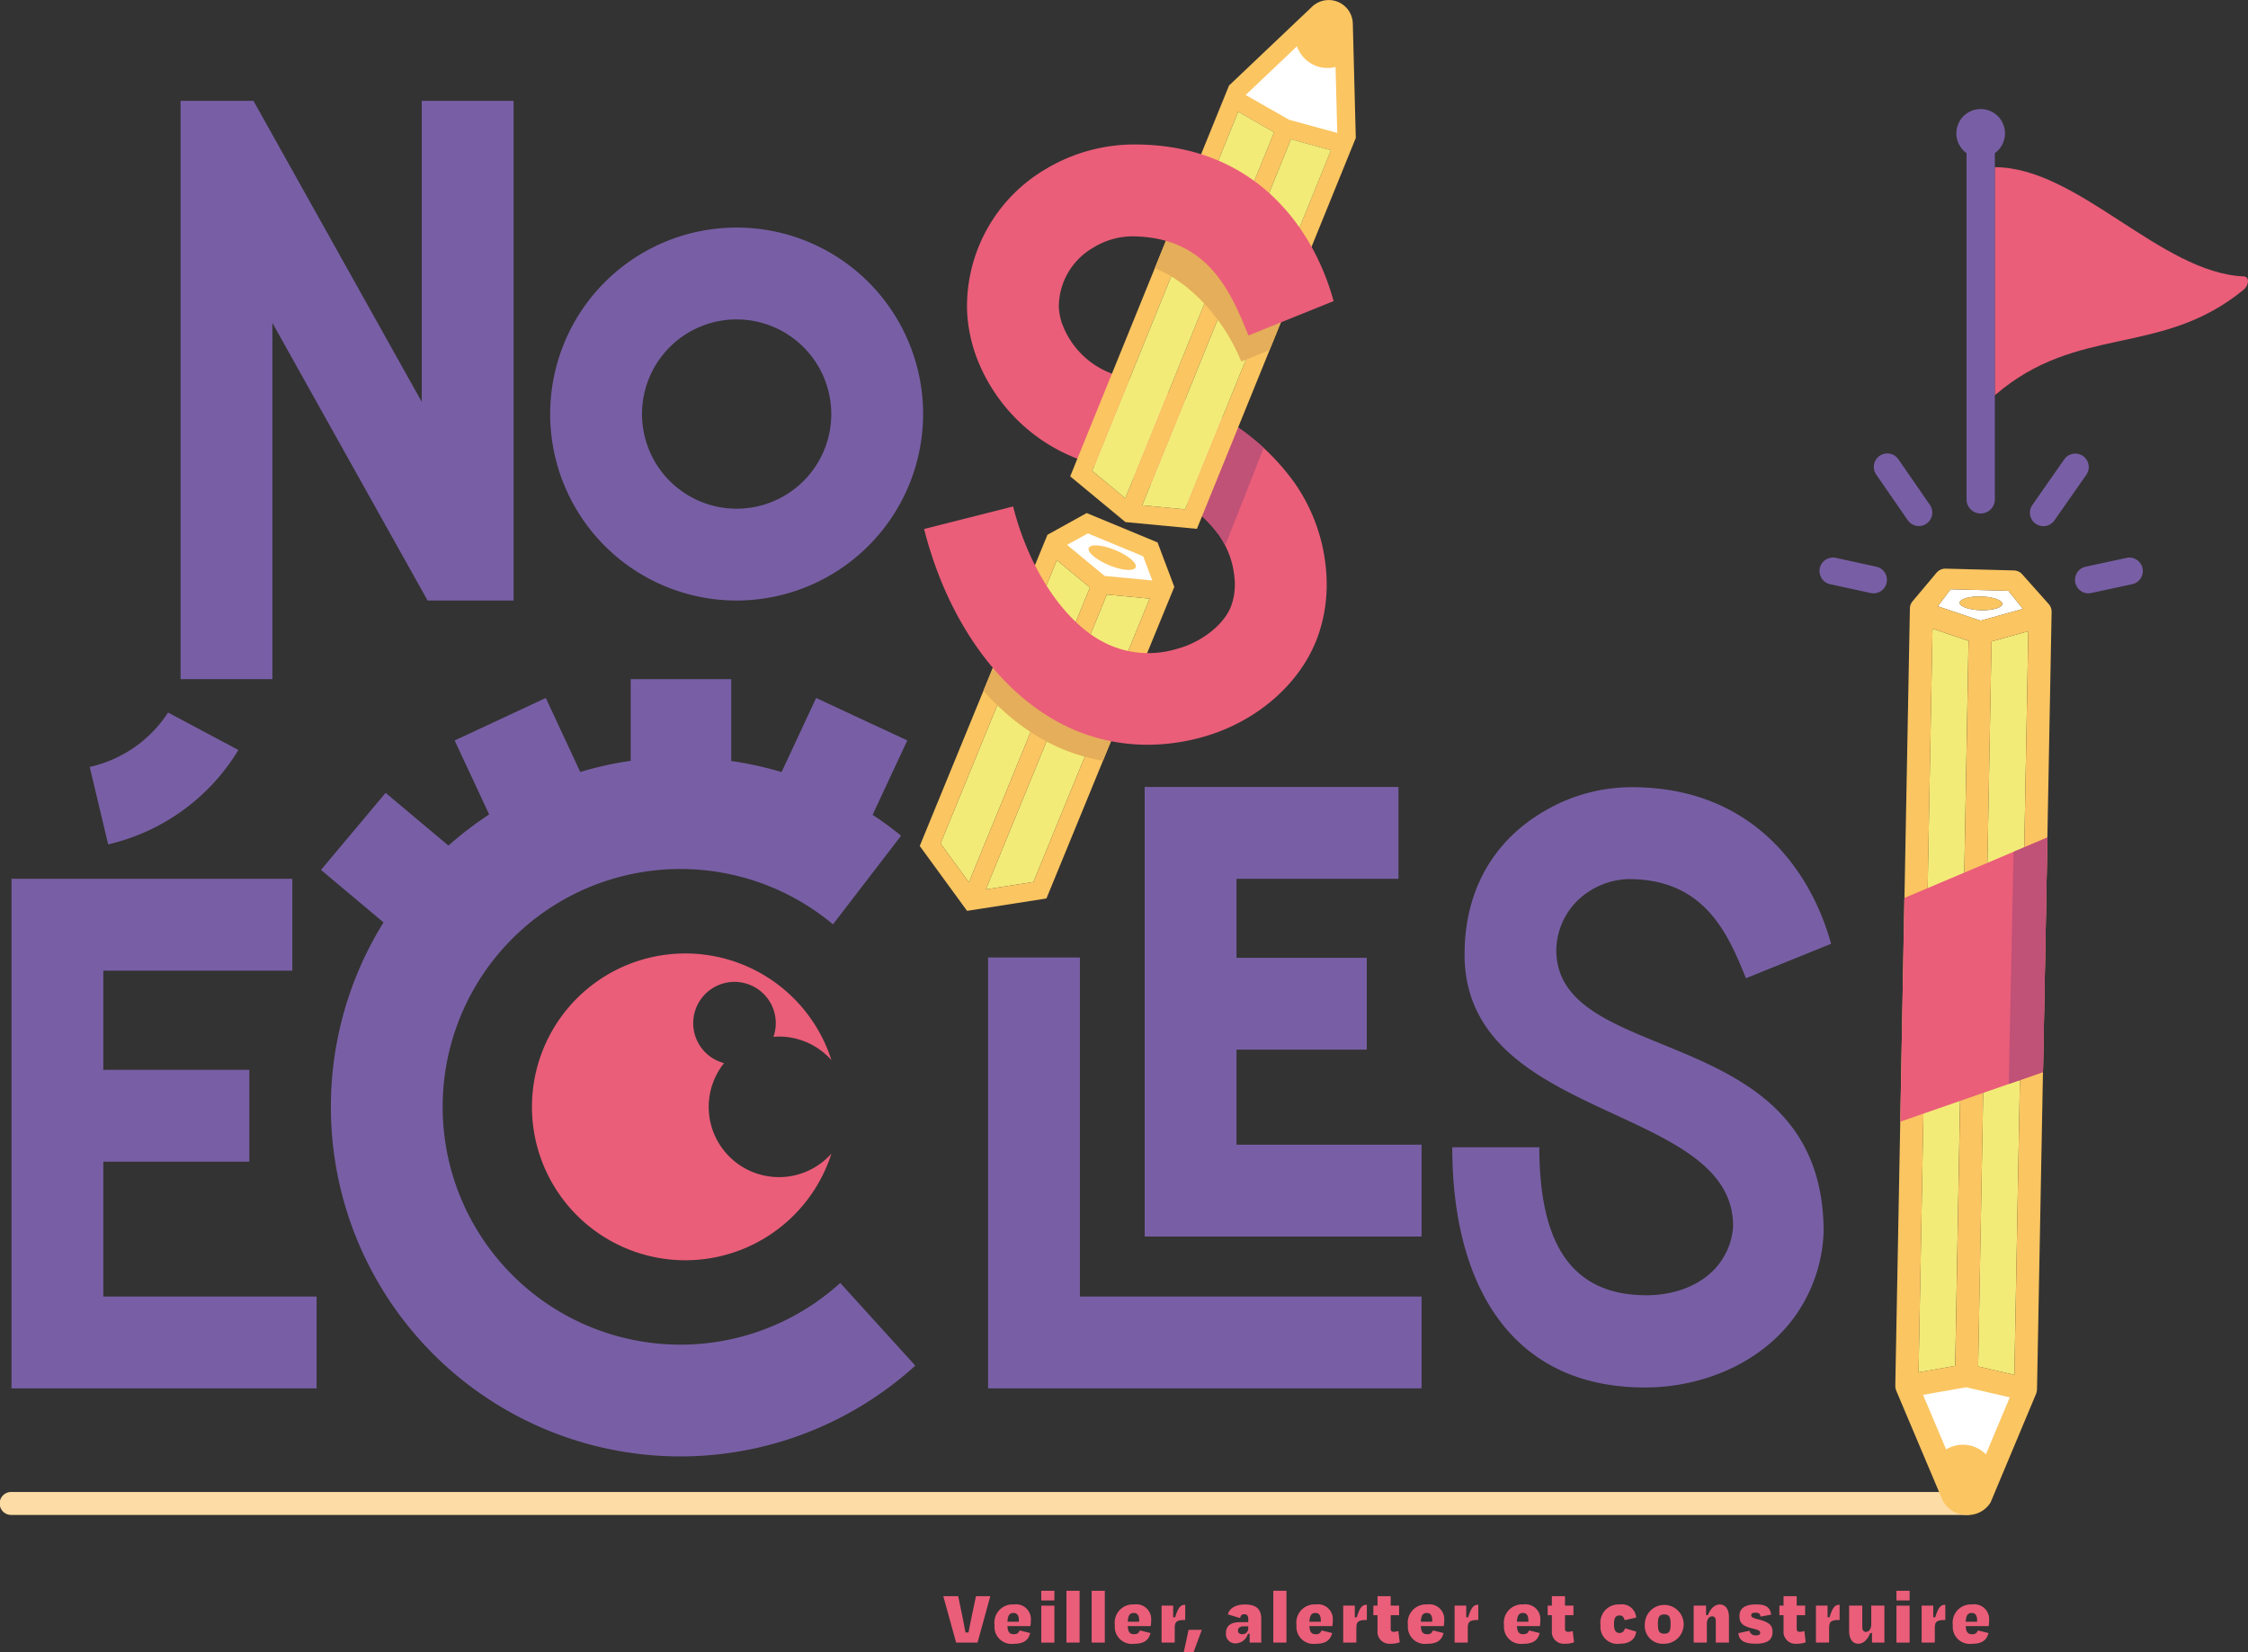 <svg xmlns="http://www.w3.org/2000/svg" xmlns:xlink="http://www.w3.org/1999/xlink" width="3.479in" height="2.557in" viewBox="0 0 250.458 184.083">
  <rect x="0" y="0" width="250.458" height="184.083" fill="#333333" stroke="none"/>
  <defs>
    <clipPath id="a">
      <path d="M144.307,53.9a25.845,25.845,0,0,0-10.164-8.46,48.2,48.2,0,0,0-6.27-2.383,44.619,44.619,0,0,1-4.592-1.68,9.4,9.4,0,0,1-5-5.466l-9.632,3.475a19.5,19.5,0,0,0,10.387,11.3,53.039,53.039,0,0,0,5.659,2.1,39.972,39.972,0,0,1,4.98,1.863,15.662,15.662,0,0,1,6.18,5.024,9.924,9.924,0,0,1,1.714,5.109L147.8,65.892A19.9,19.9,0,0,0,144.307,53.9Z" fill="none"/>
    </clipPath>
    <clipPath id="b">
      <path d="M128.966,60.426l-7.894-3.271L116.7,59.577l-.307.747-.01.021L102.688,93.717h0l-.216.528.336.46h0l2.025,2.775,2.912,3.99,8.844-1.379L130.835,65.38ZM121.2,59.418l6.167,2.556,1.015,2.69-5.311-.5L118.888,60.7Z" fill="none"/>
    </clipPath>
    <clipPath id="c">
      <path d="M133.81,57.788l17.242-42.419-.33-12.746a2.687,2.687,0,0,0-4.535-1.88l-9.251,8.78-.008,0L119.234,53.07l6.154,5.093,7.963.754h0ZM147.592,2.224a.645.645,0,0,1,1.089.451l.313,12.135-5.37-1.47-4.836-2.76Z" fill="none"/>
    </clipPath>
  </defs>
  <g>
    <polygon points="213.621 155.044 216.326 162.021 221.275 162.337 224.18 155.504 219.081 153.962 213.621 155.044" fill="#fff"/>
    <polygon points="138.244 10.635 144.602 4.677 149.251 7.162 149.438 15.363 142.866 13.947 138.244 10.635" fill="#fff"/>
    <polygon points="117.86 60.754 121.093 58.482 128.233 61.741 129.321 65.428 123.257 65.214 117.86 60.754" fill="#fff"/>
    <g>
      <g>
        <path d="M106.525,182.989l-1.431-5.17h1.663l.552,2.689c.095.456.181.9.258,1.352h.336c.086-.448.173-.9.267-1.352l.569-2.689h1.594l-1.422,5.17Z" fill="#ea5e79"/>
        <path d="M110.806,181.05a2.027,2.027,0,0,1,2.154-2.309,1.653,1.653,0,0,1,1.887,1.827,4.788,4.788,0,0,1-.043.586h-2.559c.034.663.241.9.689.9s.578-.2.655-.422l1.189.293c-.172.646-.543,1.2-1.844,1.2A1.9,1.9,0,0,1,110.806,181.05Zm1.439-.387h1.267c.034-.681-.181-.974-.595-.974C112.486,179.689,112.279,179.939,112.245,180.663Z" fill="#ea5e79"/>
        <path d="M116.01,178.293v-1.077h1.464v1.077Zm0,4.7v-4.118h1.464v4.118Z" fill="#ea5e79"/>
        <path d="M120.283,182.989h-1.465v-5.773h1.465Z" fill="#ea5e79"/>
        <path d="M123.091,182.989h-1.464v-5.773h1.464Z" fill="#ea5e79"/>
        <path d="M124.211,181.05a2.027,2.027,0,0,1,2.154-2.309,1.653,1.653,0,0,1,1.887,1.827,4.788,4.788,0,0,1-.043.586H125.65c.034.663.241.9.689.9s.578-.2.655-.422l1.189.293c-.172.646-.543,1.2-1.844,1.2A1.9,1.9,0,0,1,124.211,181.05Zm1.439-.387h1.267c.034-.681-.181-.974-.595-.974C125.891,179.689,125.684,179.939,125.65,180.663Z" fill="#ea5e79"/>
        <path d="M129.415,182.989v-4.118h1.292v1.292l.215.017c.362-1.206.664-1.4,1.086-1.4h.043v1.689h-.043c-.974,0-1.129.224-1.129.939v1.577Z" fill="#ea5e79"/>
        <path d="M133.9,181.567l-.931,2.516H131.9V184l.525-2.43Z" fill="#ea5e79"/>
        <path d="M139.227,182.007h-.189a1.461,1.461,0,0,1-1.327,1.068,1.031,1.031,0,0,1-1.12-1.137c0-.724.422-1.224,1.559-1.224h.922v-.387c0-.293-.12-.5-.439-.5-.285,0-.414.164-.466.431l-1.361-.414c.155-.637.81-1.1,1.887-1.1,1.319,0,1.827.56,1.827,1.6v2.645h-1.293Zm-.155-.638v-.189h-.543c-.335,0-.6.163-.6.456,0,.242.121.414.474.414A.635.635,0,0,0,139.072,181.369Z" fill="#ea5e79"/>
        <path d="M143.328,182.989h-1.465v-5.773h1.465Z" fill="#ea5e79"/>
        <path d="M144.448,181.05a2.027,2.027,0,0,1,2.154-2.309,1.653,1.653,0,0,1,1.887,1.827,4.607,4.607,0,0,1-.044.586h-2.558c.034.663.241.9.689.9a.581.581,0,0,0,.655-.422l1.189.293c-.172.646-.543,1.2-1.844,1.2A1.9,1.9,0,0,1,144.448,181.05Zm1.439-.387h1.266c.035-.681-.181-.974-.594-.974C146.128,179.689,145.921,179.939,145.887,180.663Z" fill="#ea5e79"/>
        <path d="M149.651,182.989v-4.118h1.293v1.292l.215.017c.362-1.206.664-1.4,1.086-1.4h.043v1.689h-.043c-.974,0-1.129.224-1.129.939v1.577Z" fill="#ea5e79"/>
        <path d="M153.476,179.939h-.465v-1.068h.465v-1.052h1.465v1.052h.939v1.068h-.939v1.5c0,.241.086.353.37.353a1.657,1.657,0,0,0,.483-.094l.155,1.258a2.863,2.863,0,0,1-1.034.163,1.331,1.331,0,0,1-1.439-1.464Z" fill="#ea5e79"/>
        <path d="M156.862,181.05a2.027,2.027,0,0,1,2.154-2.309,1.653,1.653,0,0,1,1.887,1.827,4.788,4.788,0,0,1-.043.586H158.3c.034.663.241.9.689.9a.581.581,0,0,0,.655-.422l1.189.293c-.173.646-.543,1.2-1.844,1.2A1.9,1.9,0,0,1,156.862,181.05Zm1.439-.387h1.266c.035-.681-.181-.974-.594-.974C158.542,179.689,158.335,179.939,158.3,180.663Z" fill="#ea5e79"/>
        <path d="M162.065,182.989v-4.118h1.293v1.292l.215.017c.362-1.206.663-1.4,1.086-1.4h.043v1.689h-.043c-.974,0-1.129.224-1.129.939v1.577Z" fill="#ea5e79"/>
        <path d="M167.57,181.05a2.027,2.027,0,0,1,2.154-2.309,1.653,1.653,0,0,1,1.887,1.827,4.788,4.788,0,0,1-.043.586h-2.559c.034.663.241.9.689.9s.578-.2.655-.422l1.189.293c-.172.646-.543,1.2-1.844,1.2A1.9,1.9,0,0,1,167.57,181.05Zm1.439-.387h1.267c.034-.681-.181-.974-.595-.974C169.25,179.689,169.043,179.939,169.009,180.663Z" fill="#ea5e79"/>
        <path d="M172.9,179.939h-.465v-1.068h.465v-1.052h1.465v1.052h.939v1.068h-.939v1.5c0,.241.086.353.37.353a1.657,1.657,0,0,0,.483-.094l.155,1.258a2.863,2.863,0,0,1-1.034.163,1.331,1.331,0,0,1-1.439-1.464Z" fill="#ea5e79"/>
        <path d="M180.433,179.965c-.4,0-.612.267-.612.948,0,.585.12,1.008.629,1.008a.6.6,0,0,0,.586-.526l1.266.371c-.12.844-.7,1.352-1.861,1.352a1.882,1.882,0,0,1-2.119-2.068,2.025,2.025,0,0,1,2.145-2.309,1.591,1.591,0,0,1,1.827,1.465l-1.284.284C180.915,180.2,180.82,179.965,180.433,179.965Z" fill="#ea5e79"/>
        <path d="M183.258,180.93a2.163,2.163,0,1,1,2.171,2.188A2,2,0,0,1,183.258,180.93Zm1.456,0c0,.741.121,1.068.707,1.068s.707-.327.707-1.068-.121-1.077-.707-1.077S184.714,180.189,184.714,180.93Z" fill="#ea5e79"/>
        <path d="M190.168,182.989H188.7v-4.118h1.379v1.059h.206c.267-.715.75-1.189,1.327-1.189.629,0,1.017.517,1.017,1.413v2.835h-1.465v-2.421c0-.319-.155-.508-.405-.508-.37,0-.594.362-.594.818Z" fill="#ea5e79"/>
        <path d="M193.673,181.938l1.241-.267a.662.662,0,0,0,.75.508c.293,0,.448-.077.448-.275,0-.173-.086-.311-.81-.474-1.137-.268-1.5-.6-1.5-1.4,0-.845.594-1.293,1.844-1.293,1.284,0,1.568.448,1.689,1.138l-1.181.215c-.06-.319-.172-.431-.577-.431-.319,0-.465.095-.465.267s.068.3.672.448c1.481.345,1.7.784,1.7,1.439,0,.853-.551,1.3-1.844,1.3C194.148,183.118,193.76,182.644,193.673,181.938Z" fill="#ea5e79"/>
        <path d="M198.713,179.939h-.465v-1.068h.465v-1.052h1.465v1.052h.939v1.068h-.939v1.5c0,.241.086.353.371.353a1.657,1.657,0,0,0,.482-.094l.155,1.258a2.863,2.863,0,0,1-1.034.163,1.331,1.331,0,0,1-1.439-1.464Z" fill="#ea5e79"/>
        <path d="M202.323,182.989v-4.118h1.293v1.292l.215.017c.362-1.206.663-1.4,1.086-1.4h.043v1.689h-.043c-.974,0-1.129.224-1.129.939v1.577Z" fill="#ea5e79"/>
        <path d="M208.569,181.929h-.206c-.267.715-.75,1.189-1.327,1.189-.629,0-1.017-.517-1.017-1.413v-2.834h1.465v2.421c0,.319.155.508.405.508.37,0,.594-.362.594-.819v-2.11h1.465v4.118h-1.379Z" fill="#ea5e79"/>
        <path d="M211.291,178.293v-1.077h1.465v1.077Zm0,4.7v-4.118h1.465v4.118Z" fill="#ea5e79"/>
        <path d="M214.1,182.989v-4.118h1.292v1.292l.216.017c.362-1.206.663-1.4,1.085-1.4h.043v1.689h-.043c-.974,0-1.128.224-1.128.939v1.577Z" fill="#ea5e79"/>
        <path d="M217.572,181.05a2.027,2.027,0,0,1,2.154-2.309,1.653,1.653,0,0,1,1.886,1.827,4.788,4.788,0,0,1-.043.586H219.01c.035.663.242.9.69.9a.581.581,0,0,0,.655-.422l1.189.293c-.173.646-.543,1.2-1.844,1.2A1.9,1.9,0,0,1,217.572,181.05Zm1.438-.387h1.267c.035-.681-.181-.974-.594-.974C219.252,179.689,219.045,179.939,219.01,180.663Z" fill="#ea5e79"/>
      </g>
      <path d="M219.094,168.768H1.279a1.279,1.279,0,1,1,0-2.557H219.094a1.279,1.279,0,1,1,0,2.557Z" fill="#fedca5"/>
      <path d="M144.307,53.9a25.845,25.845,0,0,0-10.164-8.46,48.2,48.2,0,0,0-6.27-2.383,44.619,44.619,0,0,1-4.592-1.68,9.4,9.4,0,0,1-5-5.466l-9.632,3.475a19.5,19.5,0,0,0,10.387,11.3,53.039,53.039,0,0,0,5.659,2.1,39.972,39.972,0,0,1,4.98,1.863,15.662,15.662,0,0,1,6.18,5.024,9.924,9.924,0,0,1,1.714,5.109L147.8,65.892A19.9,19.9,0,0,0,144.307,53.9Z" fill="#ea5e79"/>
      <g clip-path="url(#a)">
        <path d="M141.519,47.869c-.126.673-5.8,14.844-5.8,14.844l-3.575-4.626,5.593-12.195Z" fill="#c05177"/>
      </g>
      <polygon points="30.35 75.657 20.119 75.657 20.119 11.233 28.239 11.233 46.989 44.772 46.989 11.233 57.22 11.233 57.22 66.902 47.64 66.902 30.35 35.976 30.35 75.657" fill="#785fa5"/>
      <path d="M82.072,66.9a20.775,20.775,0,1,1,20.775-20.774A20.8,20.8,0,0,1,82.072,66.9Zm0-31.318A10.544,10.544,0,1,0,92.616,46.128,10.556,10.556,0,0,0,82.072,35.584Z" fill="#785fa5"/>
      <polygon points="11.51 144.438 11.51 129.415 27.778 129.415 27.778 119.184 11.51 119.184 11.51 108.133 32.567 108.133 32.567 97.901 1.279 97.901 1.279 154.669 35.275 154.669 35.275 144.438 11.51 144.438" fill="#785fa5"/>
      <g>
        <path d="M150.722,2.623a2.687,2.687,0,0,0-4.535-1.88l-9.251,8.78,0,0-17.7,43.545,6.154,5.093,7.963.754h0l.46-1.132,17.241-42.416ZM144.5,5.156a3.611,3.611,0,0,0,4.3,2.305l.189,7.349-5.37-1.47-4.836-2.76Zm-22.814,47.3,16.259-40,4,2.282L125.375,55.5Zm5.571,3.837,16.575-40.774,4.451,1.218L132.031,56.741Z" fill="#fbc561"/>
        <path d="M143.624,13.34l5.37,1.47-.189-7.349a3.611,3.611,0,0,1-4.3-2.305l-5.715,5.424Z" fill="none"/>
        <polygon points="143.835 15.515 127.26 56.289 132.031 56.741 148.286 16.733 143.835 15.515" fill="#f3eb77"/>
        <polygon points="137.948 12.452 121.689 52.452 125.375 55.502 141.948 14.734 137.948 12.452" fill="#f3eb77"/>
        <polygon points="133.811 57.785 133.351 58.917 133.351 58.917 133.811 57.785" fill="#fbc561"/>
        <polygon points="136.936 9.523 136.928 9.519 119.234 53.07 136.933 9.525 136.936 9.523" fill="#fbc561"/>
        <line x1="143.23" y1="14.29" x2="143.23" y2="14.29" fill="none" stroke="#fbc561" stroke-linecap="round" stroke-linejoin="round" stroke-width="0"/>
      </g>
      <g>
        <path d="M123.071,64.162l5.311.5-1.015-2.69L121.2,59.418,118.887,60.7Zm-1.766-3.119c.193-.465,1.518-.357,2.959.24s2.453,1.458,2.261,1.923-1.517.358-2.959-.239S121.113,61.508,121.305,61.043Z" fill="none"/>
        <polygon points="117.746 62.405 104.793 93.964 107.951 98.291 121.432 65.456 117.746 62.405" fill="#f3eb77"/>
        <polygon points="123.319 66.237 109.835 99.079 115.136 98.253 128.089 66.688 123.319 66.237" fill="#f3eb77"/>
        <polygon points="102.807 94.707 105.009 97.724 102.807 94.706 102.807 94.707" fill="#fbc561"/>
        <polygon points="116.382 60.345 102.688 93.717 102.687 93.718 116.388 60.335 116.382 60.345" fill="#fbc561"/>
        <path d="M128.966,60.426l-7.894-3.271L116.7,59.577l-.311.758-13.7,33.383-.216.528.336.46,2.2,3.018,2.735,3.748,8.844-1.379L130.835,65.38ZM121.2,59.418l6.167,2.556,1.015,2.69-5.311-.5L118.887,60.7ZM104.793,93.964l12.953-31.559,3.686,3.051L107.951,98.291Zm5.042,5.115,13.484-32.842,4.77.451L115.136,98.253Z" fill="#fbc561"/>
        <path d="M123.566,62.967c1.442.6,2.766.7,2.959.239s-.82-1.326-2.261-1.923-2.766-.7-2.959-.24S122.125,62.369,123.566,62.967Z" fill="#fbc561"/>
      </g>
      <polygon points="137.763 127.52 137.763 116.933 152.277 116.933 152.277 106.702 137.763 106.702 137.763 97.901 155.81 97.901 155.81 87.67 127.532 87.67 127.532 137.751 158.382 137.751 158.382 127.52 137.763 127.52" fill="#785fa5"/>
      <polygon points="158.382 154.669 110.086 154.669 110.086 106.667 120.317 106.667 120.317 144.438 158.382 144.438 158.382 154.669" fill="#785fa5"/>
      <path d="M86.789,131.134a7.823,7.823,0,0,1-6.122-12.7,4.6,4.6,0,1,1,5.507-2.927c.2-.016.407-.027.615-.027a7.8,7.8,0,0,1,5.846,2.627,17.089,17.089,0,1,0,0,10.4A7.8,7.8,0,0,1,86.789,131.134Z" fill="#ea5e79"/>
      <path d="M12.052,94.066,9.995,85.438a14.06,14.06,0,0,0,8.758-6.1l-.023.043,7.829,4.169A23.028,23.028,0,0,1,12.052,94.066Z" fill="#785fa5"/>
      <g clip-path="url(#b)">
        <path d="M136.11,66.851a6.954,6.954,0,0,1-.414,2.761c-.8,2.07-3.292,4.028-6.062,4.759a10.875,10.875,0,0,1-8.695-1.06c-4.186-2.466-7.836-8.142-9.525-14.813L101.5,61.009c2.406,9.5,7.6,17.2,14.251,21.118a20.77,20.77,0,0,0,10.638,2.917,22.906,22.906,0,0,0,5.862-.781c6.017-1.589,10.995-5.792,12.993-10.966a16.883,16.883,0,0,0,1.094-5.328Z" fill="#e4ae5a"/>
      </g>
      <path d="M137.572,64.774a6.957,6.957,0,0,1-.415,2.761c-.8,2.07-3.292,4.027-6.062,4.759a10.874,10.874,0,0,1-8.694-1.06c-4.187-2.466-7.836-8.142-9.526-14.813l-9.918,2.511c2.406,9.5,7.6,17.2,14.252,21.118a20.77,20.77,0,0,0,10.638,2.917,22.9,22.9,0,0,0,5.861-.781c6.017-1.589,11-5.792,12.994-10.967a16.871,16.871,0,0,0,1.094-5.327L142.94,63.74Z" fill="#ea5e79"/>
      <g clip-path="url(#c)">
        <path d="M117.162,37.119a7.614,7.614,0,0,1,3.756-6.58,8.351,8.351,0,0,1,7.292-.822c4.031,1.366,8.083,5.61,10.082,10.56l9.487-3.832c-3.147-7.789-9.387-14.08-16.286-16.418a18.521,18.521,0,0,0-15.777,1.7,17.74,17.74,0,0,0-8.772,15.9,17.121,17.121,0,0,0,.9,4.651l9.633-3.475A6.681,6.681,0,0,1,117.162,37.119Z" fill="#e4ae5a"/>
      </g>
      <path d="M117.969,34.218a7.613,7.613,0,0,1,3.756-6.581,8.426,8.426,0,0,1,4.3-1.307c8.486,0,11.072,6.095,13.072,11.046l9.486-3.832c-2.246-8.191-8.806-17.45-22.178-17.45a19.233,19.233,0,0,0-9.885,2.733,17.743,17.743,0,0,0-8.772,15.9,17.092,17.092,0,0,0,.9,4.651l5.448-.722,4.184-2.753A6.651,6.651,0,0,1,117.969,34.218Z" fill="#ea5e79"/>
      <path d="M173.394,105.82a7.893,7.893,0,0,1,3.756-6.581,8.425,8.425,0,0,1,4.3-1.306c8.487,0,11.072,6.094,13.072,11.045l9.486-3.832c-2.246-8.191-8.806-17.45-22.178-17.45a19.233,19.233,0,0,0-9.885,2.733c-5.645,3.335-8.771,8.867-8.771,15.9,0,18.726,29.917,16.53,29.917,30.251a7.4,7.4,0,0,1-.783,2.961c-1.6,3.27-5.259,4.755-8.86,4.755-8.327,0-11.946-5.685-11.946-16.489l-9.7,0c0,15.1,6.386,26.762,21.473,26.762,6.552,0,13.359-2.856,17.054-8.431a17.259,17.259,0,0,0,2.849-8.891C203.175,113.536,173.394,119.108,173.394,105.82Z" fill="#785fa5"/>
      <path d="M249.97,32.276c-9.242,7.577-18.483,3.781-27.725,11.765V18.626c9.242-.008,18.483,11.765,27.725,12.165C250.621,30.807,250.621,31.729,249.97,32.276Z" fill="#ea5e79"/>
      <path d="M223.383,14.86a2.708,2.708,0,1,0-4.283,2.2V55.669a1.576,1.576,0,0,0,3.151,0V17.06A2.7,2.7,0,0,0,223.383,14.86Z" fill="#785fa5"/>
      <g>
        <path d="M227.66,58.616a1.5,1.5,0,0,1-1.228-2.359l3.566-5.1a1.5,1.5,0,0,1,2.459,1.718l-3.566,5.1A1.5,1.5,0,0,1,227.66,58.616Z" fill="#785fa5"/>
        <path d="M232.684,66.1a1.5,1.5,0,0,1-.316-2.966l4.516-.977a1.5,1.5,0,1,1,.635,2.931L233,66.061A1.518,1.518,0,0,1,232.684,66.1Z" fill="#785fa5"/>
        <path d="M213.786,58.6a1.5,1.5,0,0,1-1.236-.647l-3.514-5.084a1.5,1.5,0,0,1,2.468-1.706l3.514,5.084a1.5,1.5,0,0,1-1.232,2.353Z" fill="#785fa5"/>
        <path d="M208.733,66.1a1.481,1.481,0,0,1-.321-.035l-4.514-.986a1.5,1.5,0,0,1,.64-2.931l4.514.987a1.5,1.5,0,0,1-.319,2.965Z" fill="#785fa5"/>
      </g>
      <path d="M93.615,142.926a26.495,26.495,0,1,1-.81-39.95l7.586-9.874a38.794,38.794,0,0,0-3.172-2.328l.02-.042,3.844-8.243L90.931,77.755,87.084,86l-.006.013a39.021,39.021,0,0,0-5.609-1.236V75.657h-11.2v9.1A38.615,38.615,0,0,0,64.649,86l-3.843-8.242L50.654,82.489,54.5,90.732h0A39.226,39.226,0,0,0,49.962,94.2l-7-5.872-7.2,8.581,6.969,5.849a38.936,38.936,0,0,0,59.245,49.378Z" fill="#785fa5"/>
      <g>
        <path d="M219.059,154.544l-1.942.342-2.869.5,2.571,6.079a3.613,3.613,0,0,1,4.433.551l2.661-6.352-3.147-.73Z" fill="none"/>
        <polygon points="214.662 152.721 217.835 152.162 219.325 71.396 215.308 70.041 213.753 152.881 214.662 152.721" fill="#f3eb77"/>
        <polygon points="221.882 71.46 220.392 152.227 221.786 152.55 224.43 153.163 225.985 70.317 221.882 71.46" fill="#f3eb77"/>
        <path d="M217.322,65.646,215.9,67.54l4.762,1.606,4.719-1.315-1.616-2.012Zm3.366,2.332c-1.312-.035-2.366-.407-2.355-.83s1.084-.738,2.4-.7,2.366.407,2.355.83S222,68.013,220.688,67.978Z" fill="#fff"/>
        <path d="M220.729,66.445c-1.312-.035-2.384.28-2.4.7s1.043.8,2.355.83,2.385-.28,2.4-.7S222.041,66.481,220.729,66.445Z" fill="#fbc561"/>
        <path d="M228.261,67.3,225.3,63.976a1.276,1.276,0,0,0-.921-.428l-7.608-.2a1.3,1.3,0,0,0-1.013.456l-2.669,3.176a1.277,1.277,0,0,0-.3.8l-1.627,86.612c0,.041.008.08.012.121a1.134,1.134,0,0,0,.013.143,1.186,1.186,0,0,0,.043.147c.012.037.018.075.033.111l5.1,12.062.014.033a3.017,3.017,0,0,0,2.589,1.758c.077,0,.155.008.232.008a2.957,2.957,0,0,0,2.527-1.318,1.287,1.287,0,0,0,.1-.191l5.027-12a.792.792,0,0,0,.029-.1,1.109,1.109,0,0,0,.038-.128,1.285,1.285,0,0,0,.02-.15c0-.032.012-.062.012-.094l1.627-86.612A1.281,1.281,0,0,0,228.261,67.3Zm-7.6,1.843L215.9,67.54l1.427-1.894,6.438.173,1.616,2.012Zm-5.349.895,4.017,1.355-1.49,80.766-3.173.559-.909.16Zm6.478,82.509-1.394-.323,1.49-80.767,4.1-1.143-1.555,82.846Zm-.534,9.471a3.613,3.613,0,0,0-4.433-.551l-2.571-6.079,2.869-.5,1.942-.342,1.707.395,3.147.73Z" fill="#fbc561"/>
      </g>
      <polygon points="227.621 119.435 211.719 124.956 212.169 100.035 228.112 93.298 227.621 119.435" fill="#ea5e79"/>
      <polygon points="227.621 119.435 223.804 120.76 224.339 94.893 228.112 93.298 227.621 119.435" fill="#c05177"/>
    </g>
  </g>
</svg>

